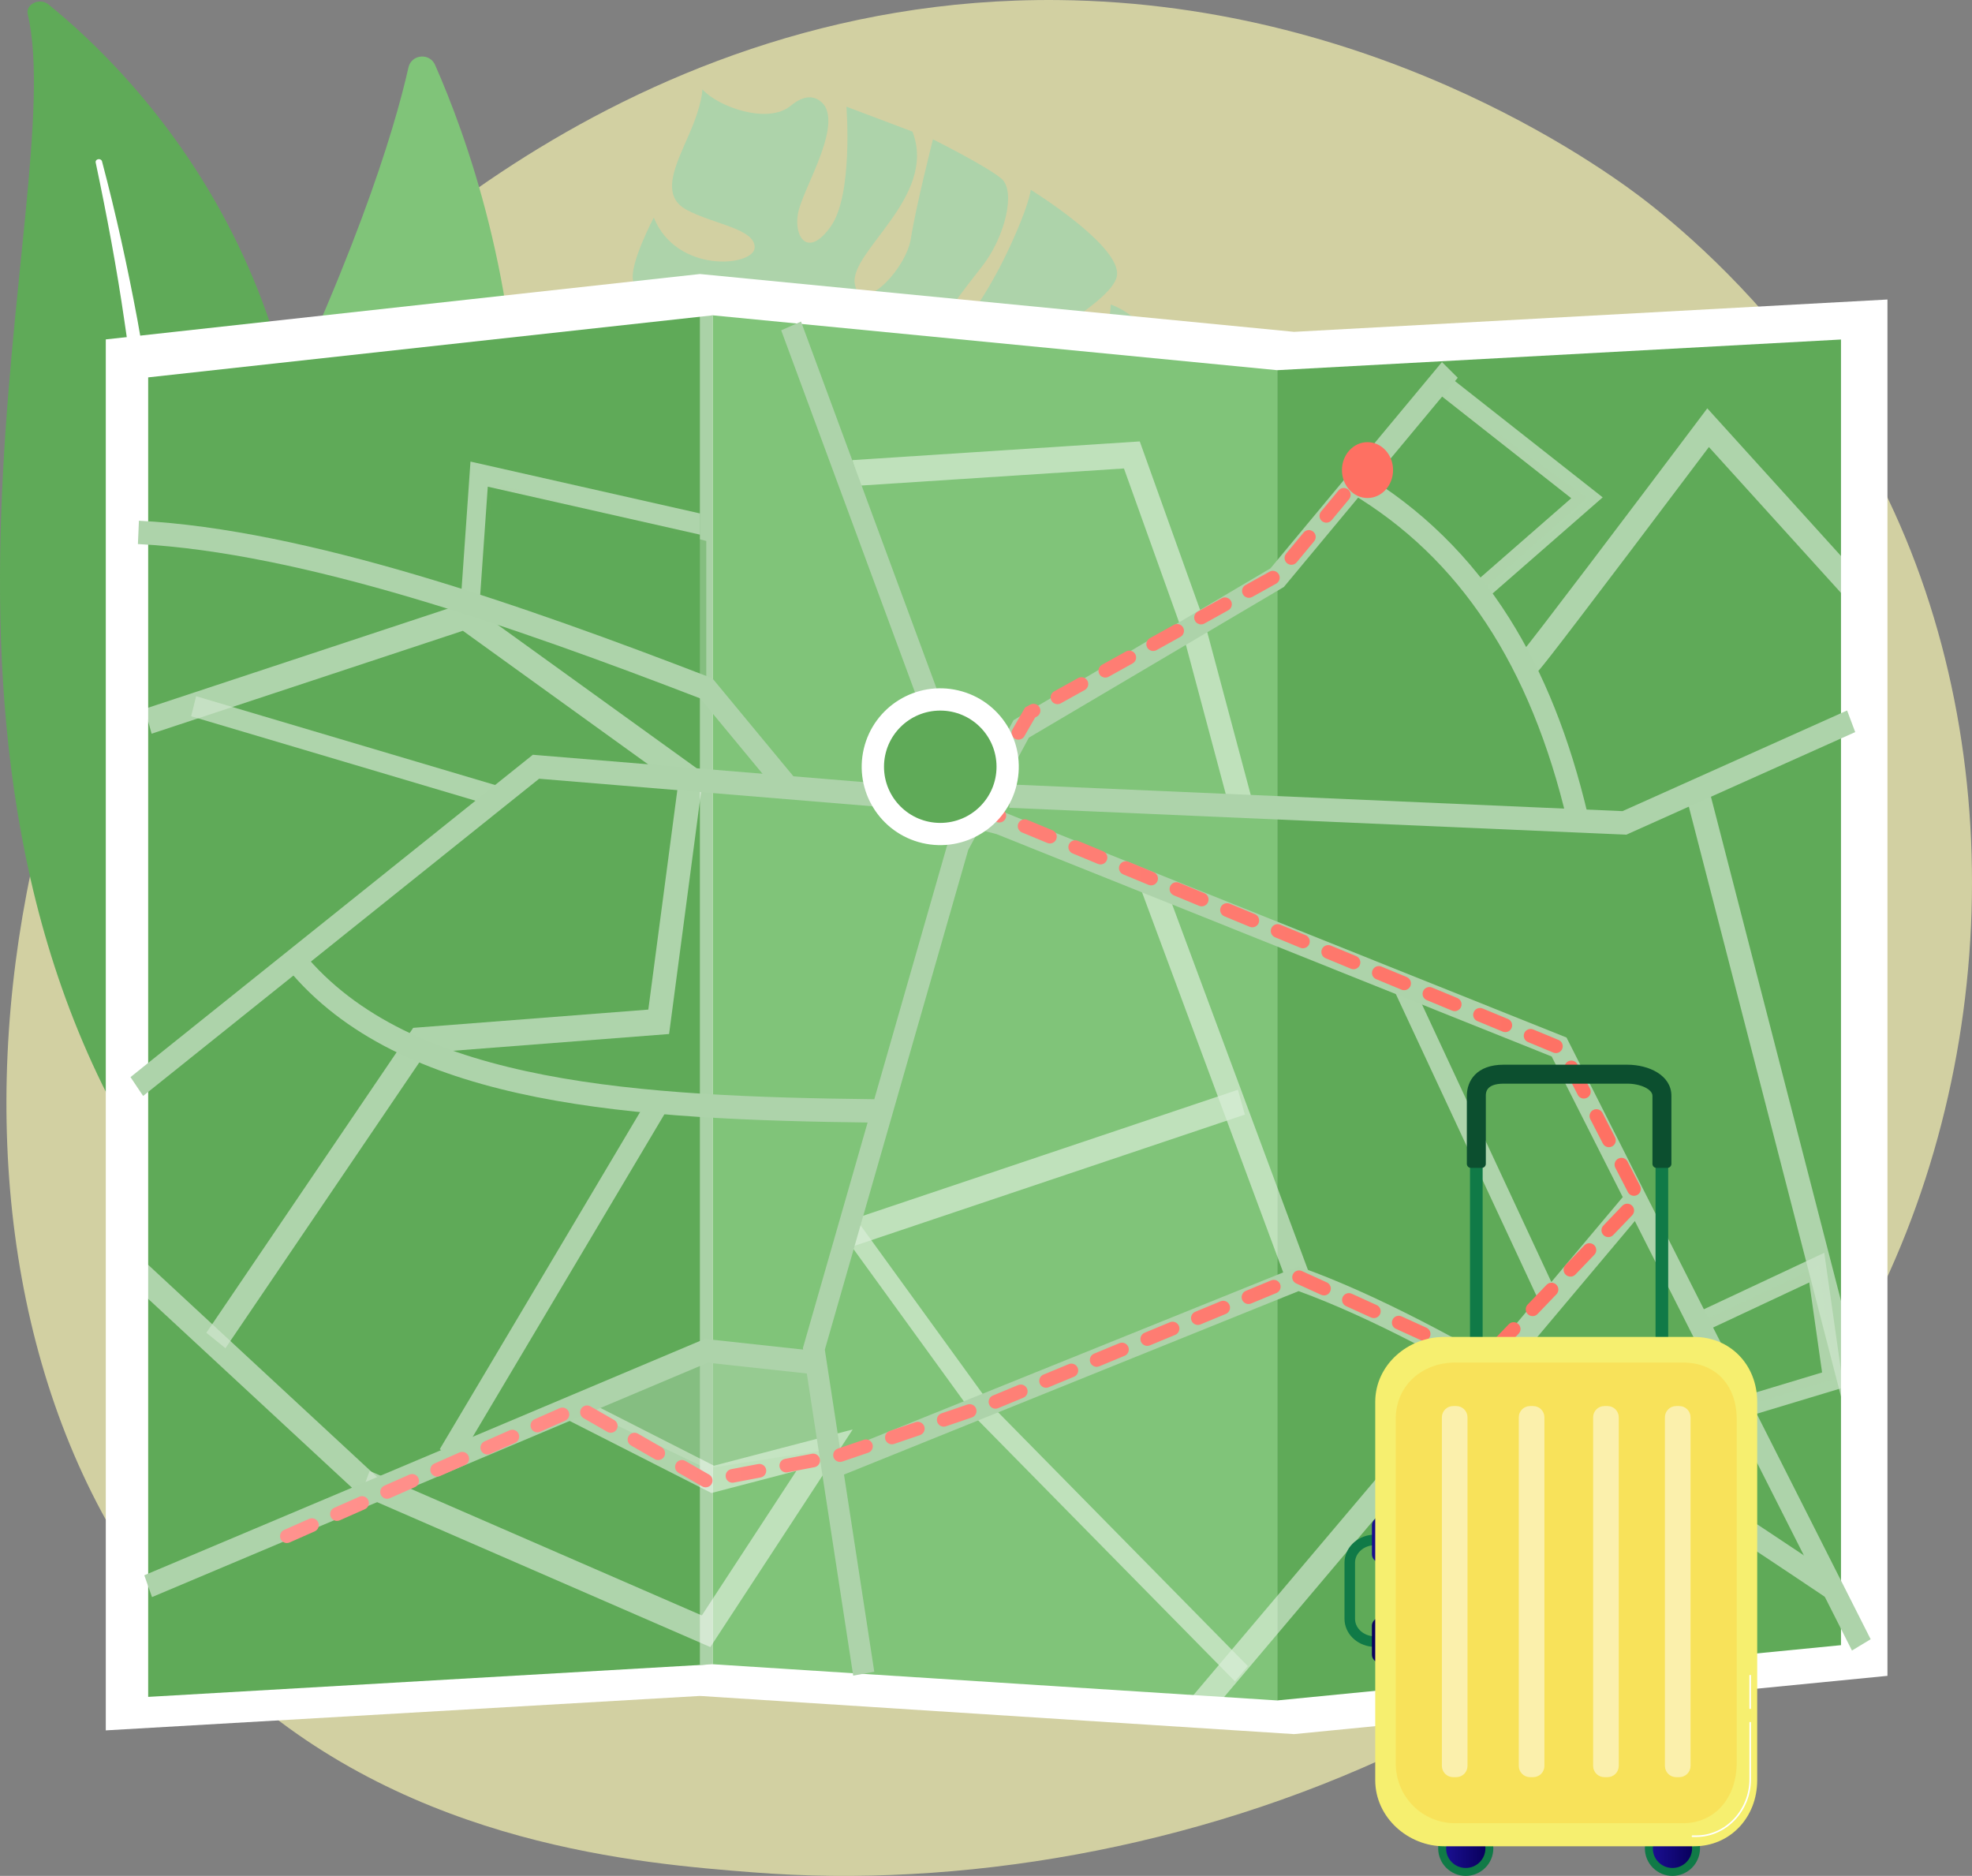 <svg width="307" height="292" viewBox="0 0 307 292" fill="none" xmlns="http://www.w3.org/2000/svg">
<rect x="0" y="0" width="307" height="292" fill="#808080" stroke="none"/>
<g clip-path="url(#clip0_771_13963)">
<path d="M294.172 197.979C263.174 266.895 181.346 296.496 117.232 291.451C99.728 290.074 64.506 287.3 37.004 262.563C-15.812 215.057 -7.676 115.761 42.88 57.3C49.39 49.772 94.459 -0.667 164.686 0.007C216.102 0.5 252.195 28.128 256.583 31.57C262.126 35.919 274.353 46.249 285.373 62.639C311.264 101.152 313.542 154.915 294.172 197.979Z" fill="#F5F2B1" fill-opacity="0.7"/>
<path d="M4.321 2.227C3.947 0.642 6.182 -0.411 7.55 0.695C21.443 11.942 54.828 45.622 46.507 104.477C36.068 178.32 53.915 205.264 76.129 221.7C76.129 221.7 45.622 213.972 26.428 186.63C-20.693 119.501 10.954 30.421 4.321 2.227Z" fill="#5FAA58"/>
<g style="mix-blend-mode:soft-light">
<path d="M14.895 25.292C16.632 33.513 18.181 41.759 19.379 50.041C20.626 58.316 21.582 66.622 22.235 74.939C22.854 83.26 23.287 91.588 23.312 99.919C23.379 108.25 23.035 116.574 22.651 124.934C22.324 133.287 21.937 141.703 22.552 150.176C23.156 158.632 24.936 167.165 28.475 175.16C29.359 177.153 30.29 179.139 31.346 181.058C32.362 182.994 33.477 184.895 34.632 186.775C36.963 190.528 39.589 194.156 42.513 197.596C48.383 204.47 55.464 210.567 63.267 215.724C64.087 216.266 65.263 216.132 65.892 215.426C66.51 214.731 66.372 213.741 65.59 213.191H65.583C63.728 211.886 61.892 210.567 60.129 209.183C59.234 208.503 58.377 207.79 57.507 207.091C56.665 206.364 55.794 205.665 54.981 204.92C51.669 201.976 48.599 198.838 45.817 195.518C40.218 188.91 35.734 181.544 32.337 173.911C30.688 170.077 29.37 166.144 28.407 162.136C27.448 158.128 26.844 154.049 26.513 149.939C25.845 141.714 26.147 133.382 26.407 125.026C26.652 116.667 26.833 108.268 26.613 99.873C26.517 95.677 26.332 91.481 26.058 87.293C25.938 85.196 25.767 83.104 25.604 81.011C25.415 78.919 25.213 76.83 24.992 74.741C24.09 66.388 22.893 58.064 21.393 49.782C19.848 41.508 18.046 33.272 15.879 25.107C15.818 24.873 15.548 24.728 15.278 24.781C15.015 24.834 14.848 25.054 14.895 25.281V25.292Z" fill="white"/>
</g>
<path d="M40.313 169.343C38.612 171.148 35.613 170.627 34.59 168.371C28.933 155.908 16.138 119.231 37.272 76.979C55.119 41.295 61.398 20.252 63.586 10.505C64.048 8.445 66.88 8.172 67.733 10.105C77.159 31.428 102.045 103.966 40.313 169.343Z" fill="#80C479"/>
<g style="mix-blend-mode:soft-light">
<path d="M37.219 168.027C37.158 168.038 37.094 168.045 37.031 168.041C36.494 168.034 36.068 167.594 36.075 167.059C36.085 166.452 37.265 105.881 59.834 55.148C60.051 54.659 60.623 54.439 61.113 54.655C61.604 54.872 61.824 55.443 61.607 55.932C39.201 106.296 38.022 166.484 38.015 167.087C38.008 167.559 37.666 167.946 37.219 168.024V168.027Z" fill="white"/>
</g>
<path d="M133.074 44.192C132.193 39.142 145.979 30.64 142.053 20.486L131.77 16.606C131.77 16.606 132.854 30.279 129.337 35.244C125.815 40.209 123.591 36.964 124.213 33.311C124.838 29.658 130.633 20.656 128.48 16.623C128.48 16.623 126.753 13.439 123.126 16.443C119.498 19.447 111.749 16.595 109.343 13.91C109.343 13.91 109.407 16.024 107.293 20.869C105.179 25.714 102.706 30.442 106.927 32.68C111.148 34.921 117.601 35.616 117.483 38.553C117.366 41.49 105.353 42.667 101.782 33.868C101.782 33.868 97.835 41.319 98.591 43.841C99.348 46.363 103.811 49.041 110.867 47.48C117.928 45.923 121.626 47.321 121.541 49.52C121.456 51.719 100.308 53.18 97.853 45.795C97.853 45.795 96.556 61.451 97.398 63.256C98.24 65.065 107.471 65.072 112.992 62.933C118.517 60.795 124.06 62.887 125.258 64.831C126.455 66.775 118.993 65.448 115.558 66.633C112.122 67.821 97.234 66.423 97.234 66.423C97.234 66.423 98.997 67.587 99.348 72.935C99.7 78.284 103.406 86.885 106.678 86.133C109.951 85.381 124.696 78.777 129.766 78.454C134.837 78.131 138.976 78.951 136.67 80.812C134.361 82.675 127.819 83.185 123.239 84.934C118.659 86.682 107.449 92.634 104.731 90.616C104.731 90.616 109.304 104.264 122.795 105.381C122.795 105.381 129.081 101.792 132.35 95.826C135.622 89.857 137.264 87.498 139.605 87.885C141.947 88.271 139.648 92.371 137.512 96.035C135.377 99.699 130.587 108.325 127.411 108.864C127.411 108.864 147.813 109.36 150.527 95.734C153.071 82.951 151.735 81.373 151.561 81.228C152.254 81.728 173.335 96.624 181.066 68.764C181.066 68.764 177.52 74.627 172.951 74.145C168.382 73.662 161.144 77.386 161.062 74.127C160.98 70.868 177.573 72.659 180.65 66.37C183.727 60.082 180.199 49.991 172.912 47.399C172.912 47.399 173.058 53.818 167.234 57.833C161.41 61.844 152.471 65.675 154.35 60.422C156.226 55.17 173.189 47.572 173.885 42.912C174.582 38.252 160.462 29.541 160.462 29.541C160.462 29.541 160.277 32.002 156.685 39.514C153.093 47.03 147.454 54.836 146.48 52.729C145.507 50.623 149.547 45.788 152.993 41.327C156.44 36.868 158.191 29.768 155.914 27.821C153.636 25.873 145.244 21.692 145.244 21.692C145.244 21.692 142.561 32.222 141.811 37.106C141.062 41.99 133.952 49.243 133.071 44.189L133.074 44.192ZM151.035 70.828C146.416 75.78 146.455 70.062 147.319 66.207C147.973 63.281 155.654 65.877 151.035 70.828ZM143.602 60.334C140.621 63.678 138.347 63.214 138.589 60.738C139.147 55.049 146.583 56.989 143.602 60.334ZM134.457 50.176C132.957 52.094 131.884 52.435 130.935 49.839C129.987 47.246 135.956 48.257 134.457 50.176Z" fill="#ADD3AA"/>
<path d="M201.457 51.655L108.963 42.653L16.469 52.832V269.351L108.963 263.991L201.457 269.932L293.838 260.863V46.622L201.457 51.655Z" fill="white"/>
<path d="M110.949 259.054L23.067 264.137V58.741L110.949 49.084V259.054Z" fill="#5FAA58"/>
<path d="M198.832 264.69L110.949 259.054V49.084L198.832 57.624V264.69Z" fill="#80C479"/>
<path d="M286.604 256.086L198.832 264.69V57.624L286.604 52.85V256.086Z" fill="#5FAA58"/>
<path opacity="0.47" d="M110.949 49.084H108.96V259.111H110.949V49.084Z" fill="white"/>
<g opacity="0.7">
<path opacity="0.7" d="M224.275 61.117L247.062 77.486L231.531 91.158L213.229 75.17L224.275 61.117Z" fill="#5FAA58"/>
<path opacity="0.7" d="M74.885 93.251L76.786 75.17L109.954 84.21V107.151L74.885 93.251Z" fill="#5FAA58"/>
<path opacity="0.7" d="M264.809 205.743L283.204 197.114L285.694 214.613L269.617 219.462L264.809 205.743Z" fill="#5FAA58"/>
<path opacity="0.7" d="M91.482 219.664L109.954 228.588L128.367 225.729L126.704 213.904L109.954 210.269L91.482 219.664Z" fill="#ADD3AA"/>
<path opacity="0.7" d="M77.216 125.587L29.757 111.495L30.532 108.374L77.991 122.465L77.216 125.587Z" fill="white"/>
<path opacity="0.7" d="M35.098 209.864L32.127 207.456L64.322 159.997L100.929 157.153L105.534 122.324L72.061 98.188L23.6 114.209L22.53 110.339L72.65 93.769L109.532 120.362L104.163 160.955L66.28 163.895L35.098 209.864Z" fill="white"/>
<path opacity="0.7" d="M57.006 233.631L18.739 198.167L21.13 195.085L59.397 230.549L57.006 233.631Z" fill="white"/>
<path opacity="0.7" d="M132.335 194.156L131.248 190.293L192.717 169.634L193.804 173.496L132.335 194.156Z" fill="white"/>
<path opacity="0.7" d="M200.42 199.813L177.584 138.337L181.009 136.816L203.849 198.291L200.42 199.813Z" fill="white"/>
<path opacity="0.7" d="M233.592 214.943L230.87 212.209L252.633 186.332L255.354 189.066L233.592 214.943Z" fill="white"/>
<path opacity="0.7" d="M239.366 202.065L216.917 153.904L219.553 152.436L241.998 200.597L239.366 202.065Z" fill="white"/>
<path opacity="0.7" d="M239.259 104.64L237.113 101.348C237.02 101.423 236.96 101.483 236.957 101.487C238.133 100.231 254.065 79.153 264.489 65.292L265.79 63.561L289.5 89.74L286.87 92.584L266.042 69.587C263.754 72.63 258.773 79.238 253.788 85.831C239.977 104.083 239.593 104.381 239.259 104.643V104.64Z" fill="white"/>
<path opacity="0.7" d="M191.484 126.065L184.054 98.263L174.976 72.921L133.874 75.592L132.673 71.623L177.438 68.711L187.583 97.043L195.033 124.931L191.484 126.065Z" fill="white"/>
<path opacity="0.7" d="M74.654 94.106L71.705 93.861L73.244 71.85L108.959 79.919V83.221L75.937 75.758L74.654 94.106Z" fill="white"/>
<path opacity="0.7" d="M231.065 93.52L229.221 90.992L244.613 77.553L223.284 60.77L225.015 58.145L249.506 77.418L231.065 93.52Z" fill="white"/>
<path opacity="0.7" d="M271.489 220.668L270.7 217.55L283.662 213.638L281.665 199.625L265.022 207.428L263.857 204.456L284.003 195.011L286.988 215.99L271.489 220.668Z" fill="white"/>
<path opacity="0.7" d="M287.194 219.657L262.66 124.576L266.22 123.48L290.754 218.557L287.194 219.657Z" fill="white"/>
<path opacity="0.7" d="M186.595 268.861L183.88 266.119L228.784 212.985L231.502 215.731L186.595 268.861Z" fill="white"/>
<path opacity="0.7" d="M110.587 256.384L56.175 232.723L57.542 228.964L109.262 251.461L123.986 228.949L110.754 232.404L88.209 220.941L89.769 217.277L111.145 228.148L132.748 222.509L110.587 256.384Z" fill="white"/>
<path opacity="0.7" d="M192.251 261.714L151.959 220.767L151.888 220.671L130.633 191.34L132.954 189.332L154.137 218.565L194.266 259.345L192.251 261.714Z" fill="white"/>
</g>
<path d="M121.925 124.335L109.002 108.711C80.041 97.55 47.057 86.016 21.471 84.689L21.628 81.054C47.761 82.409 81.22 94.138 110.505 105.434L110.903 105.587L124.391 121.894L121.921 124.335H121.925Z" fill="#ADD3AA"/>
<path d="M284.454 248.804C256.243 229.872 224.336 209.034 202.164 200.976L130.1 230.053L128.949 226.641L202.101 197.125L202.651 197.32C225.185 205.353 257.589 226.506 286.195 245.701L284.454 248.801V248.804Z" fill="#ADD3AA"/>
<path d="M143.741 111.29L121.616 51.417L124.703 50.055L146.825 109.928L143.741 111.29Z" fill="#ADD3AA"/>
<path d="M243.999 127.864C238.275 103.593 227.249 86.881 210.294 76.766L211.889 73.574C221.245 79.153 229.005 86.764 234.949 96.198C240.35 104.764 244.365 114.826 247.225 126.956L244.002 127.864H243.999Z" fill="#ADD3AA"/>
<path d="M71.24 227.616L68.461 225.58L101.157 170.563L103.935 172.599L71.24 227.616Z" fill="#ADD3AA"/>
<path d="M253.18 129.928L157.132 125.743L157.267 122.107L252.59 126.261L287.556 110.591L288.818 113.957L253.18 129.928Z" fill="#ADD3AA"/>
<path d="M23.664 248.602L22.466 245.208L109.723 208.414L126.867 210.276L126.537 213.897L110.182 212.12L23.664 248.602Z" fill="#ADD3AA"/>
<path d="M136.116 174.745C98.652 174.312 63.54 172.23 45.636 151.804L48.038 149.286C65.05 168.694 99.427 170.68 136.151 171.106L136.116 174.745Z" fill="#ADD3AA"/>
<path d="M132.826 260.831L124.995 209.836L125.115 209.421L147.671 130.811L157.783 112.102L197.791 88.463L224.482 56.358L226.944 58.805L199.873 91.368L160.177 114.822L150.733 132.301L128.409 210.095L136.109 260.228L132.826 260.831Z" fill="#ADD3AA"/>
<path d="M288.313 256.923L241.561 164.452L155.139 129.839L139.758 125.831L83.928 121.217L22.282 170.598L20.317 167.662L82.954 117.486L83.566 117.539L140.273 122.224L156.102 126.353L156.191 126.388L243.874 161.501L244.176 162.097L291.223 255.163L288.313 256.923Z" fill="#ADD3AA"/>
<path d="M44.666 240.189C44.258 240.189 43.867 239.952 43.689 239.554C43.451 239.015 43.693 238.387 44.233 238.15L48.13 236.426C48.67 236.188 49.299 236.43 49.537 236.969C49.775 237.508 49.534 238.136 48.994 238.373L45.096 240.097C44.957 240.157 44.808 240.189 44.666 240.189ZM52.465 236.745C52.056 236.745 51.666 236.508 51.488 236.11C51.25 235.571 51.492 234.944 52.032 234.706L55.929 232.982C56.466 232.745 57.098 232.986 57.336 233.525C57.575 234.064 57.333 234.692 56.793 234.929L52.895 236.653C52.757 236.713 52.607 236.745 52.465 236.745ZM60.264 233.301C59.856 233.301 59.465 233.064 59.287 232.667C59.049 232.127 59.291 231.5 59.831 231.262L63.728 229.538C64.265 229.301 64.897 229.542 65.135 230.081C65.374 230.62 65.132 231.248 64.592 231.485L60.694 233.209C60.556 233.269 60.406 233.301 60.264 233.301ZM109.855 231.521C109.674 231.521 109.492 231.475 109.325 231.379L105.63 229.255C105.119 228.96 104.944 228.311 105.239 227.8C105.534 227.29 106.185 227.116 106.696 227.41L110.391 229.535C110.903 229.829 111.077 230.478 110.782 230.989C110.587 231.329 110.228 231.521 109.858 231.521H109.855ZM114.03 230.801C113.529 230.801 113.081 230.446 112.985 229.936C112.875 229.357 113.252 228.801 113.831 228.691L118.02 227.893C118.595 227.783 119.157 228.159 119.267 228.737C119.377 229.315 119.001 229.872 118.421 229.982L114.232 230.78C114.165 230.794 114.097 230.797 114.03 230.797V230.801ZM68.063 229.854C67.655 229.854 67.264 229.616 67.086 229.219C66.848 228.68 67.09 228.052 67.63 227.815L71.528 226.091C72.064 225.853 72.697 226.094 72.935 226.634C73.173 227.173 72.931 227.8 72.391 228.038L68.493 229.762C68.355 229.822 68.205 229.854 68.063 229.854ZM122.408 229.201C121.907 229.201 121.459 228.847 121.363 228.336C121.253 227.758 121.63 227.201 122.209 227.091L126.398 226.293C126.977 226.183 127.535 226.563 127.645 227.137C127.755 227.715 127.379 228.272 126.8 228.382L122.61 229.18C122.543 229.194 122.475 229.198 122.408 229.198V229.201ZM130.776 227.563C130.331 227.563 129.916 227.283 129.766 226.843C129.578 226.286 129.873 225.683 130.431 225.491L134.467 224.119C135.025 223.927 135.629 224.225 135.821 224.782C136.009 225.339 135.714 225.942 135.157 226.133L131.12 227.506C131.006 227.545 130.889 227.563 130.776 227.563ZM102.468 227.272C102.287 227.272 102.106 227.226 101.939 227.13L98.243 225.006C97.732 224.711 97.558 224.062 97.853 223.551C98.147 223.041 98.798 222.867 99.309 223.161L103.004 225.286C103.516 225.58 103.69 226.229 103.395 226.74C103.2 227.08 102.841 227.272 102.472 227.272H102.468ZM75.862 226.407C75.454 226.407 75.063 226.169 74.885 225.772C74.647 225.233 74.889 224.605 75.429 224.367L79.327 222.643C79.863 222.406 80.496 222.647 80.734 223.186C80.972 223.725 80.73 224.353 80.19 224.591L76.292 226.314C76.154 226.375 76.004 226.407 75.862 226.407ZM138.848 224.818C138.404 224.818 137.988 224.537 137.839 224.098C137.651 223.541 137.946 222.938 138.504 222.746L142.54 221.374C143.098 221.186 143.702 221.484 143.894 222.037C144.082 222.594 143.787 223.197 143.229 223.388L139.193 224.761C139.079 224.8 138.962 224.818 138.848 224.818ZM95.078 223.023C94.896 223.023 94.715 222.977 94.548 222.881L90.853 220.757C90.341 220.462 90.167 219.813 90.462 219.302C90.757 218.792 91.407 218.618 91.919 218.912L95.614 221.037C96.126 221.331 96.3 221.98 96.005 222.491C95.809 222.831 95.451 223.023 95.081 223.023H95.078ZM83.661 222.959C83.253 222.959 82.862 222.721 82.684 222.324C82.446 221.785 82.688 221.157 83.228 220.92L87.126 219.196C87.662 218.958 88.295 219.2 88.533 219.739C88.771 220.278 88.529 220.906 87.989 221.143L84.091 222.867C83.953 222.927 83.803 222.959 83.661 222.959ZM146.921 222.072C146.477 222.072 146.061 221.792 145.912 221.352C145.723 220.796 146.018 220.193 146.576 220.001L150.613 218.629C151.17 218.437 151.774 218.738 151.966 219.292C152.155 219.849 151.86 220.452 151.302 220.643L147.265 222.016C147.152 222.055 147.035 222.072 146.921 222.072ZM154.976 219.278C154.556 219.278 154.162 219.029 153.992 218.621C153.768 218.079 154.023 217.455 154.567 217.231L158.504 215.6C159.048 215.373 159.673 215.632 159.897 216.174C160.121 216.717 159.865 217.341 159.321 217.564L155.384 219.196C155.249 219.253 155.114 219.278 154.976 219.278ZM162.853 216.018C162.434 216.018 162.039 215.77 161.869 215.362C161.645 214.819 161.901 214.195 162.444 213.972L166.381 212.34C166.925 212.117 167.55 212.372 167.774 212.915C167.998 213.457 167.742 214.082 167.198 214.305L163.258 215.937C163.123 215.993 162.988 216.018 162.849 216.018H162.853ZM170.73 212.759C170.311 212.759 169.917 212.51 169.746 212.103C169.522 211.56 169.778 210.936 170.322 210.712L174.258 209.081C174.802 208.854 175.427 209.113 175.651 209.655C175.875 210.198 175.619 210.822 175.076 211.046L171.139 212.677C171.004 212.734 170.865 212.759 170.73 212.759ZM229.392 212.237C229.243 212.237 229.093 212.205 228.951 212.142L225.071 210.375C224.535 210.131 224.3 209.499 224.545 208.967C224.791 208.432 225.423 208.198 225.956 208.442L229.836 210.209C230.373 210.453 230.607 211.085 230.362 211.617C230.184 212.007 229.797 212.241 229.392 212.241V212.237ZM232.696 211.014C232.43 211.014 232.167 210.914 231.961 210.719C231.534 210.311 231.52 209.641 231.929 209.215L234.878 206.14C235.287 205.715 235.962 205.701 236.384 206.108C236.811 206.516 236.825 207.187 236.416 207.612L233.471 210.687C233.261 210.907 232.981 211.017 232.7 211.017L232.696 211.014ZM178.607 209.499C178.188 209.499 177.794 209.251 177.623 208.843C177.399 208.3 177.655 207.676 178.199 207.453L182.139 205.821C182.683 205.594 183.308 205.853 183.532 206.396C183.756 206.938 183.5 207.563 182.956 207.786L179.02 209.418C178.885 209.474 178.75 209.499 178.611 209.499H178.607ZM221.632 208.705C221.483 208.705 221.333 208.673 221.191 208.609L217.311 206.843C216.775 206.598 216.54 205.967 216.786 205.435C217.031 204.899 217.66 204.665 218.196 204.91L222.076 206.676C222.613 206.921 222.847 207.552 222.602 208.084C222.424 208.474 222.037 208.708 221.632 208.708V208.705ZM186.485 206.24C186.065 206.24 185.671 205.991 185.5 205.584C185.277 205.041 185.532 204.417 186.076 204.193L190.016 202.562C190.56 202.335 191.185 202.594 191.409 203.136C191.633 203.679 191.377 204.303 190.834 204.527L186.893 206.158C186.758 206.215 186.623 206.24 186.485 206.24ZM213.876 205.176C213.726 205.176 213.577 205.144 213.435 205.08L209.555 203.314C209.018 203.069 208.784 202.438 209.029 201.906C209.274 201.37 209.907 201.136 210.44 201.381L214.32 203.147C214.856 203.392 215.091 204.023 214.846 204.555C214.668 204.945 214.281 205.179 213.876 205.179V205.176ZM238.591 204.867C238.324 204.867 238.062 204.768 237.855 204.573C237.429 204.165 237.415 203.495 237.823 203.069L240.769 199.994C241.178 199.568 241.853 199.554 242.275 199.962C242.702 200.37 242.716 201.04 242.307 201.466L239.362 204.541C239.152 204.761 238.872 204.871 238.591 204.871V204.867ZM194.362 202.984C193.943 202.984 193.548 202.736 193.378 202.328C193.154 201.785 193.41 201.161 193.953 200.937L197.894 199.306C198.437 199.079 199.063 199.338 199.286 199.88C199.51 200.423 199.255 201.047 198.711 201.271L194.774 202.902C194.639 202.959 194.504 202.984 194.365 202.984H194.362ZM206.116 201.647C205.966 201.647 205.817 201.615 205.675 201.551L201.795 199.785C201.258 199.54 201.024 198.909 201.269 198.377C201.514 197.841 202.143 197.607 202.68 197.852L206.56 199.618C207.096 199.863 207.331 200.494 207.086 201.026C206.908 201.416 206.521 201.65 206.116 201.65V201.647ZM244.486 198.717C244.219 198.717 243.956 198.618 243.75 198.423C243.324 198.015 243.309 197.344 243.718 196.919L246.667 193.844C247.076 193.418 247.751 193.404 248.174 193.812C248.6 194.22 248.614 194.89 248.206 195.316L245.26 198.391C245.05 198.611 244.77 198.721 244.489 198.721L244.486 198.717ZM250.38 192.567C250.114 192.567 249.851 192.468 249.645 192.273C249.218 191.865 249.204 191.194 249.613 190.769L252.558 187.694C252.967 187.268 253.642 187.254 254.065 187.662C254.491 188.07 254.505 188.74 254.097 189.166L251.151 192.241C250.941 192.461 250.661 192.571 250.38 192.571V192.567ZM254.377 186.14C253.99 186.14 253.617 185.931 253.429 185.562L251.478 181.778C251.208 181.256 251.414 180.614 251.94 180.345C252.462 180.075 253.105 180.281 253.375 180.806L255.326 184.59C255.596 185.112 255.39 185.754 254.864 186.023C254.708 186.105 254.541 186.14 254.377 186.14ZM250.476 178.572C250.089 178.572 249.716 178.362 249.527 177.993L247.577 174.209C247.307 173.688 247.513 173.046 248.039 172.776C248.561 172.507 249.204 172.712 249.474 173.237L251.425 177.022C251.695 177.543 251.489 178.185 250.963 178.455C250.806 178.536 250.639 178.572 250.476 178.572ZM246.575 171.003C246.187 171.003 245.814 170.794 245.626 170.425L243.675 166.64C243.405 166.119 243.611 165.477 244.137 165.207C244.66 164.938 245.303 165.144 245.573 165.669L247.523 169.453C247.793 169.974 247.587 170.616 247.062 170.886C246.905 170.967 246.738 171.003 246.575 171.003ZM242.222 163.924C242.087 163.924 241.949 163.899 241.814 163.842L237.877 162.21C237.333 161.983 237.074 161.363 237.301 160.82C237.525 160.277 238.15 160.022 238.694 160.246L242.631 161.877C243.174 162.104 243.434 162.725 243.206 163.267C243.036 163.675 242.638 163.924 242.222 163.924ZM234.345 160.66C234.21 160.66 234.071 160.636 233.936 160.579L230 158.947C229.456 158.72 229.197 158.1 229.424 157.557C229.648 157.014 230.273 156.759 230.817 156.983L234.754 158.614C235.297 158.841 235.557 159.462 235.329 160.004C235.159 160.412 234.761 160.66 234.345 160.66ZM226.468 157.397C226.333 157.397 226.194 157.373 226.059 157.316L222.122 155.684C221.579 155.457 221.319 154.837 221.547 154.294C221.774 153.751 222.396 153.496 222.939 153.72L226.876 155.351C227.42 155.578 227.679 156.199 227.452 156.741C227.281 157.149 226.883 157.397 226.468 157.397ZM218.59 154.134C218.455 154.134 218.317 154.11 218.182 154.053L214.245 152.421C213.701 152.194 213.442 151.574 213.669 151.031C213.897 150.488 214.519 150.233 215.062 150.457L218.999 152.088C219.543 152.315 219.802 152.936 219.575 153.478C219.404 153.886 219.01 154.134 218.59 154.134ZM210.713 150.871C210.578 150.871 210.44 150.847 210.305 150.79L206.368 149.158C205.824 148.931 205.565 148.311 205.792 147.768C206.016 147.225 206.641 146.97 207.185 147.194L211.122 148.825C211.665 149.052 211.925 149.673 211.697 150.215C211.527 150.623 211.129 150.871 210.713 150.871ZM202.836 147.608C202.701 147.608 202.562 147.584 202.427 147.527L198.491 145.895C197.947 145.668 197.688 145.048 197.915 144.505C198.139 143.962 198.764 143.707 199.308 143.93L203.245 145.562C203.788 145.789 204.048 146.41 203.82 146.952C203.65 147.36 203.255 147.608 202.836 147.608ZM194.959 144.345C194.824 144.345 194.685 144.321 194.55 144.264L190.613 142.632C190.07 142.405 189.81 141.785 190.038 141.242C190.262 140.699 190.887 140.444 191.431 140.667L195.367 142.299C195.911 142.526 196.17 143.147 195.943 143.689C195.772 144.097 195.375 144.345 194.959 144.345ZM187.082 141.082C186.947 141.082 186.808 141.058 186.673 141.001L182.736 139.369C182.192 139.142 181.933 138.522 182.161 137.979C182.384 137.436 183.01 137.181 183.553 137.404L187.49 139.036C188.034 139.263 188.293 139.884 188.066 140.426C187.895 140.834 187.497 141.082 187.082 141.082ZM179.204 137.819C179.069 137.819 178.931 137.795 178.796 137.738L174.859 136.106C174.315 135.879 174.056 135.259 174.283 134.716C174.511 134.173 175.132 133.918 175.676 134.141L179.613 135.773C180.157 136 180.416 136.621 180.189 137.163C180.018 137.571 179.62 137.819 179.204 137.819ZM171.327 134.556C171.192 134.556 171.054 134.532 170.919 134.475L166.982 132.843C166.438 132.616 166.179 131.996 166.406 131.453C166.63 130.91 167.255 130.655 167.799 130.878L171.736 132.51C172.279 132.737 172.539 133.358 172.311 133.9C172.141 134.308 171.743 134.556 171.327 134.556ZM163.45 131.293C163.315 131.293 163.176 131.269 163.041 131.212L159.104 129.58C158.561 129.353 158.301 128.733 158.529 128.19C158.753 127.647 159.378 127.392 159.922 127.615L163.858 129.247C164.402 129.474 164.661 130.095 164.434 130.637C164.264 131.045 163.869 131.293 163.45 131.293ZM155.573 128.03C155.438 128.03 155.299 128.006 155.164 127.949L150.463 126.002L151.256 124.622C151.547 124.111 152.201 123.937 152.712 124.228C152.954 124.367 153.121 124.587 153.199 124.831L155.981 125.984C156.525 126.211 156.784 126.832 156.557 127.374C156.386 127.782 155.988 128.03 155.573 128.03ZM154.301 122.522C154.119 122.522 153.938 122.476 153.771 122.38C153.26 122.09 153.085 121.437 153.377 120.926L155.498 117.234C155.793 116.723 156.443 116.55 156.955 116.84C157.466 117.131 157.641 117.784 157.349 118.295L155.228 121.987C155.033 122.331 154.67 122.522 154.301 122.522ZM158.543 115.138C158.362 115.138 158.181 115.092 158.014 114.996C157.502 114.705 157.328 114.053 157.619 113.542L159.581 110.13L160.38 109.687C160.895 109.403 161.545 109.587 161.83 110.098C162.117 110.612 161.933 111.258 161.417 111.545L161.137 111.701L159.47 114.602C159.275 114.946 158.916 115.138 158.547 115.138H158.543ZM164.626 109.612C164.253 109.612 163.887 109.414 163.695 109.066C163.407 108.552 163.592 107.906 164.107 107.619L167.834 105.548C168.35 105.26 169 105.445 169.284 105.959C169.572 106.473 169.387 107.119 168.872 107.406L165.145 109.477C164.981 109.57 164.804 109.612 164.626 109.612ZM172.077 105.473C171.704 105.473 171.338 105.275 171.146 104.927C170.858 104.413 171.043 103.767 171.558 103.48L175.285 101.409C175.8 101.121 176.447 101.309 176.735 101.82C177.023 102.334 176.838 102.98 176.323 103.267L172.596 105.338C172.432 105.431 172.254 105.473 172.077 105.473ZM179.528 101.334C179.155 101.334 178.789 101.135 178.597 100.788C178.309 100.274 178.494 99.628 179.009 99.341L182.736 97.269C183.251 96.982 183.902 97.167 184.186 97.681C184.474 98.195 184.289 98.841 183.774 99.128L180.046 101.199C179.883 101.292 179.705 101.334 179.528 101.334ZM186.979 97.195C186.605 97.195 186.239 96.996 186.048 96.649C185.76 96.135 185.945 95.489 186.46 95.202L190.187 93.13C190.702 92.843 191.349 93.031 191.637 93.542C191.924 94.056 191.74 94.702 191.224 94.989L187.497 97.06C187.334 97.153 187.156 97.195 186.979 97.195ZM194.429 93.056C194.056 93.056 193.69 92.857 193.498 92.51C193.211 91.996 193.395 91.35 193.911 91.063L197.638 88.991C198.153 88.704 198.8 88.889 199.088 89.403C199.375 89.917 199.191 90.563 198.675 90.85L194.948 92.921C194.785 93.013 194.607 93.056 194.429 93.056ZM201.045 87.917C200.807 87.917 200.566 87.835 200.367 87.672C199.912 87.296 199.851 86.626 200.225 86.175L202.943 82.898C203.316 82.444 203.991 82.384 204.442 82.756C204.897 83.132 204.957 83.802 204.584 84.253L201.866 87.53C201.656 87.785 201.351 87.917 201.045 87.917ZM206.485 81.362C206.247 81.362 206.005 81.281 205.806 81.118C205.352 80.742 205.291 80.071 205.664 79.621L208.382 76.344C208.755 75.89 209.431 75.829 209.882 76.202C210.337 76.578 210.397 77.248 210.024 77.699L207.306 80.976C207.096 81.231 206.791 81.362 206.485 81.362Z" fill="url(#paint0_linear_771_13963)"/>
<path d="M212.891 77.521C215.089 77.521 216.871 75.574 216.871 73.173C216.871 70.771 215.089 68.825 212.891 68.825C210.694 68.825 208.912 70.771 208.912 73.173C208.912 75.574 210.694 77.521 212.891 77.521Z" fill="url(#paint1_linear_771_13963)"/>
<path d="M158.276 122.15C159.827 115.59 155.757 109.017 149.185 107.469C142.613 105.92 136.028 109.983 134.477 116.543C132.926 123.103 136.996 129.676 143.568 131.225C150.14 132.773 156.724 128.71 158.276 122.15Z" fill="white"/>
<path d="M146.381 128.094C151.218 128.094 155.139 124.18 155.139 119.352C155.139 114.523 151.218 110.609 146.381 110.609C141.544 110.609 137.622 114.523 137.622 119.352C137.622 124.18 141.544 128.094 146.381 128.094Z" fill="#5FAA58"/>
<path d="M209.31 243.246V251.982C209.31 254.241 211.182 256.103 213.577 256.33C213.737 256.348 213.9 256.355 214.071 256.355H214.81C215.258 256.355 215.688 256.298 216.093 256.192V254.475C215.702 254.628 215.268 254.717 214.81 254.717H214.071C213.904 254.717 213.74 254.702 213.577 254.681C212.088 254.475 210.951 253.344 210.951 251.986V243.25C210.951 241.892 212.092 240.76 213.577 240.554C213.737 240.533 213.9 240.519 214.071 240.519H214.81C215.268 240.519 215.702 240.604 216.093 240.76V239.044C215.684 238.934 215.254 238.88 214.81 238.88H214.071C213.904 238.88 213.74 238.887 213.577 238.902C211.179 239.129 209.31 240.994 209.31 243.25V243.246Z" fill="#107A47"/>
<path d="M213.577 237.451V241.931C213.577 242.626 214.138 243.186 214.835 243.186C215.183 243.186 215.499 243.044 215.723 242.817C215.951 242.59 216.089 242.275 216.089 241.931V237.451C216.089 236.759 215.528 236.196 214.831 236.196C214.483 236.196 214.167 236.337 213.943 236.564C213.716 236.795 213.574 237.107 213.574 237.451H213.577Z" fill="url(#paint2_linear_771_13963)"/>
<path d="M213.577 253.075V257.554C213.577 258.246 214.138 258.81 214.835 258.81C215.183 258.81 215.499 258.668 215.723 258.441C215.951 258.21 216.089 257.898 216.089 257.554V253.075C216.089 252.379 215.528 251.819 214.831 251.819C214.483 251.819 214.167 251.961 213.943 252.188C213.716 252.415 213.574 252.73 213.574 253.075H213.577Z" fill="url(#paint3_linear_771_13963)"/>
<path d="M260.364 292C262.735 292 264.656 290.082 264.656 287.716C264.656 285.349 262.735 283.431 260.364 283.431C257.994 283.431 256.072 285.349 256.072 287.716C256.072 290.082 257.994 292 260.364 292Z" fill="#107A47"/>
<path d="M260.364 290.769C262.054 290.769 263.424 289.402 263.424 287.716C263.424 286.029 262.054 284.662 260.364 284.662C258.675 284.662 257.305 286.029 257.305 287.716C257.305 289.402 258.675 290.769 260.364 290.769Z" fill="url(#paint4_linear_771_13963)"/>
<path d="M228.187 292C230.558 292 232.48 290.082 232.48 287.716C232.48 285.349 230.558 283.431 228.187 283.431C225.817 283.431 223.895 285.349 223.895 287.716C223.895 290.082 225.817 292 228.187 292Z" fill="#107A47"/>
<path d="M228.187 290.769C229.877 290.769 231.247 289.402 231.247 287.716C231.247 286.029 229.877 284.662 228.187 284.662C226.498 284.662 225.128 286.029 225.128 287.716C225.128 289.402 226.498 290.769 228.187 290.769Z" fill="url(#paint5_linear_771_13963)"/>
<path d="M259.703 181.136H257.735V209.978H259.703V181.136Z" fill="#107A47"/>
<path d="M230.817 181.136H228.848V209.978H230.817V181.136Z" fill="#107A47"/>
<path d="M224.794 208.109H263.758C269.318 208.109 273.561 212.408 273.561 218.235V277.1C273.561 282.928 269.318 287.389 263.758 287.389H224.794C219.234 287.389 214.096 282.928 214.096 277.1V218.235C214.096 212.408 219.237 208.109 224.794 208.109Z" fill="#F6EF6F"/>
<g opacity="0.7">
<path opacity="0.34" d="M217.286 220.891C217.286 215.589 221.479 212.092 226.539 212.092H261.999C267.058 212.092 270.366 215.585 270.366 220.891V274.444C270.366 279.746 267.058 283.803 261.999 283.803H226.539C221.479 283.803 217.286 279.749 217.286 274.444V220.891Z" fill="#FFBB18"/>
</g>
<g opacity="0.7">
<g style="mix-blend-mode:soft-light" opacity="0.7">
<path d="M261.43 218.866H260.943C259.976 218.866 259.192 219.649 259.192 220.615V274.883C259.192 275.849 259.976 276.632 260.943 276.632H261.43C262.398 276.632 263.182 275.849 263.182 274.883V220.615C263.182 219.649 262.398 218.866 261.43 218.866Z" fill="white"/>
</g>
<g style="mix-blend-mode:soft-light" opacity="0.7">
<path d="M250.256 218.866H249.769C248.802 218.866 248.017 219.649 248.017 220.615V274.883C248.017 275.849 248.802 276.632 249.769 276.632H250.256C251.223 276.632 252.007 275.849 252.007 274.883V220.615C252.007 219.649 251.223 218.866 250.256 218.866Z" fill="white"/>
</g>
<g style="mix-blend-mode:soft-light" opacity="0.7">
<path d="M238.683 218.866H238.197C237.229 218.866 236.445 219.649 236.445 220.615V274.883C236.445 275.849 237.229 276.632 238.197 276.632H238.683C239.651 276.632 240.435 275.849 240.435 274.883V220.615C240.435 219.649 239.651 218.866 238.683 218.866Z" fill="white"/>
</g>
<g style="mix-blend-mode:soft-light" opacity="0.7">
<path d="M226.709 218.866H226.223C225.255 218.866 224.471 219.649 224.471 220.615V274.883C224.471 275.849 225.255 276.632 226.223 276.632H226.709C227.677 276.632 228.461 275.849 228.461 274.883V220.615C228.461 219.649 227.677 218.866 226.709 218.866Z" fill="white"/>
</g>
</g>
<path d="M234.086 165.732H253.322C256.74 165.732 260.204 167.396 260.204 170.577V181.164C260.204 181.512 259.924 181.792 259.576 181.792H257.881C257.533 181.792 257.252 181.512 257.252 181.164V170.577C257.252 169.566 255.418 168.683 253.326 168.683H234.089C231.311 168.683 231.311 170.109 231.311 170.577V181.164C231.311 181.512 231.03 181.792 230.682 181.792H228.987C228.639 181.792 228.358 181.512 228.358 181.164V170.577C228.358 168.236 229.865 165.732 234.089 165.732H234.086Z" fill="#0C4F2F"/>
<path d="M263.484 285.946H264.06C268.767 285.946 272.598 281.899 272.598 276.926V268.152C272.598 268.084 272.541 268.027 272.473 268.027C272.406 268.027 272.349 268.084 272.349 268.152V276.926C272.349 281.764 268.629 285.701 264.06 285.701H263.484C263.416 285.701 263.36 285.758 263.36 285.825C263.36 285.892 263.416 285.949 263.484 285.949V285.946Z" fill="white"/>
<path d="M272.47 266.034C272.537 266.034 272.594 265.977 272.594 265.91V260.831C272.594 260.764 272.537 260.707 272.47 260.707C272.402 260.707 272.345 260.764 272.345 260.831V265.91C272.345 265.977 272.402 266.034 272.47 266.034Z" fill="white"/>
</g>
<defs>
<linearGradient id="paint0_linear_771_13963" x1="43.597" y1="158.071" x2="255.433" y2="158.071" gradientUnits="userSpaceOnUse">
<stop stop-color="#FF928E"/>
<stop offset="1" stop-color="#FE7062"/>
</linearGradient>
<linearGradient id="paint1_linear_771_13963" x1="221.593" y1="-3.738" x2="215.762" y2="47.983" gradientUnits="userSpaceOnUse">
<stop stop-color="#FF928E"/>
<stop offset="1" stop-color="#FE7062"/>
</linearGradient>
<linearGradient id="paint2_linear_771_13963" x1="216.093" y1="239.693" x2="213.577" y2="239.693" gradientUnits="userSpaceOnUse">
<stop stop-color="#09005D"/>
<stop offset="1" stop-color="#1A0F91"/>
</linearGradient>
<linearGradient id="paint3_linear_771_13963" x1="-1370.39" y1="255.316" x2="-1370.75" y2="255.316" gradientUnits="userSpaceOnUse">
<stop stop-color="#09005D"/>
<stop offset="1" stop-color="#1A0F91"/>
</linearGradient>
<linearGradient id="paint4_linear_771_13963" x1="263.427" y1="287.715" x2="257.305" y2="287.715" gradientUnits="userSpaceOnUse">
<stop stop-color="#09005D"/>
<stop offset="1" stop-color="#1A0F91"/>
</linearGradient>
<linearGradient id="paint5_linear_771_13963" x1="231.25" y1="287.715" x2="225.128" y2="287.715" gradientUnits="userSpaceOnUse">
<stop stop-color="#09005D"/>
<stop offset="1" stop-color="#1A0F91"/>
</linearGradient>
<clipPath id="clip0_771_13963">
<rect width="307" height="292" fill="white"/>
</clipPath>
</defs>
</svg>
